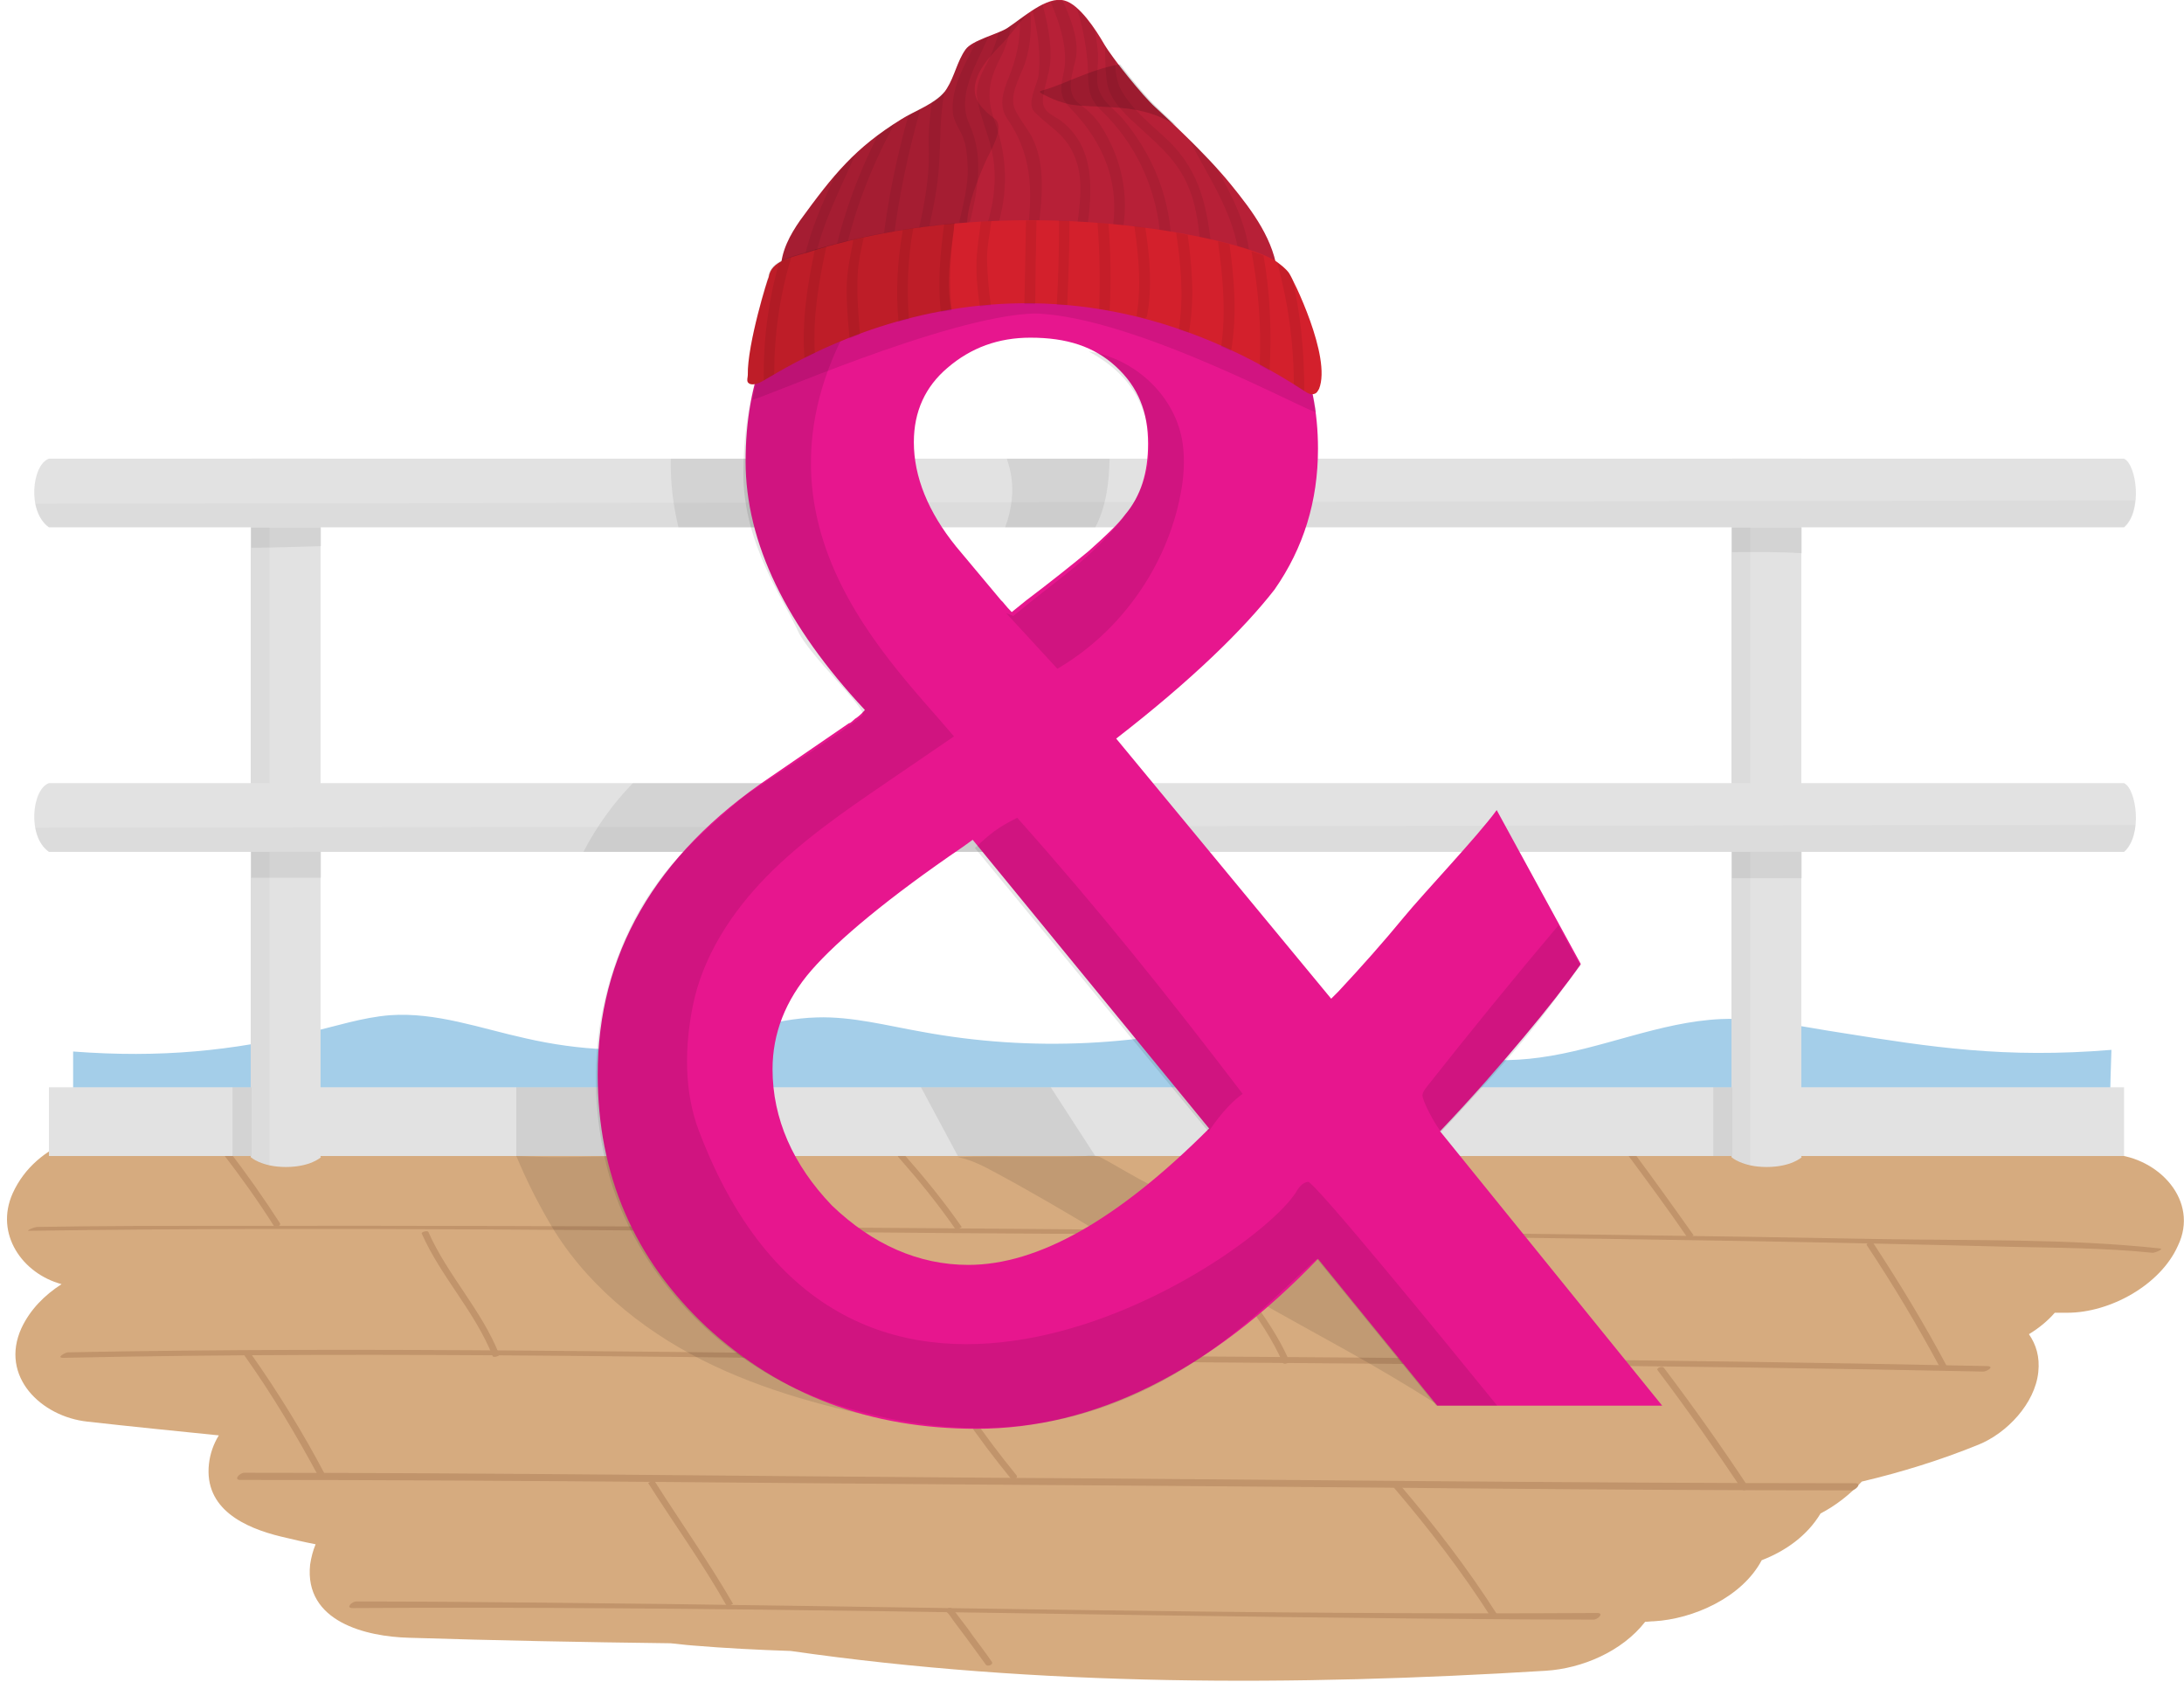 <?xml version="1.0" encoding="utf-8"?>
<!-- Generator: Adobe Illustrator 17.1.0, SVG Export Plug-In . SVG Version: 6.00 Build 0)  -->
<!DOCTYPE svg PUBLIC "-//W3C//DTD SVG 1.1//EN" "http://www.w3.org/Graphics/SVG/1.1/DTD/svg11.dtd">
<svg version="1.1" xmlns="http://www.w3.org/2000/svg" xmlns:xlink="http://www.w3.org/1999/xlink" x="0px" y="0px"
	 viewBox="0 0 397.2 305.9" enable-background="new 0 0 397.2 305.9" xml:space="preserve">
<g id="Layer_16">
</g>
<g id="Layer_17">
</g>
<g id="Layer_12">
</g>
<g id="Layer_18">
</g>
<g id="Layer_10">
</g>
<g id="Layer_11">
</g>
<g id="_x2D_----">
</g>
<g id="Layer_13">
</g>
<g id="Layer_23">
</g>
<g id="Layer_15">
</g>
<g id="Layer_14">
</g>
<g id="Layer_21">
</g>
<g id="Layer_19">
</g>
<g id="Layer_22">
</g>
<g id="Layer_25">
</g>
<g id="Layer_20">
</g>
<g id="Layer_24">
</g>
<g id="_x2D_----_1_">
</g>
<g id="Layer_26">
</g>
<g id="Layer_29">
</g>
<g id="Layer_30">
</g>
<g id="Layer_27">
</g>
<g id="Layer_31">
</g>
<g id="Layer_28">
</g>
<g id="_x2D_----_2_">
</g>
<g id="Layer_32">
</g>
<g id="Layer_40">
</g>
<g id="Layer_33">
</g>
<g id="Layer_39">
</g>
<g id="Layer_37">
</g>
<g id="Layer_38" display="none">
</g>
<g id="Layer_36">
</g>
<g id="Layer_35">
</g>
<g id="Layer_34">
</g>
<g id="_x2D_----_3_">
</g>
<g id="Layer_43">
	<path fill="#A4CEE9" d="M13.3,203.7c0-3.7,0-12.5,0-12.5c15.9,1.2,28.9-0.1,43-3.5c4.8-1.1,9.6-2.7,14.6-3.1
		c8.4-0.6,16.5,2.4,24.7,4.2c9.6,2.2,19.7,2.8,29.4,1c7.9-1.5,15.5-4.6,23.6-4.8c6.4-0.2,12.7,1.5,19,2.6c19.9,3.7,40.6,2.7,60-2.9
		c3.5-1,7.1-2.2,10.7-1.8c4.1,0.4,7.8,2.7,11.5,4.5c9.3,4.6,20,6.3,30.2,4.9c11.2-1.5,21.8-6.5,33-7c7.4-0.3,14.6,1.4,21.9,2.5
		c16.3,2.6,29.7,4.7,49.1,3.1c0,0-0.3,8.6-0.3,12.5"/>
</g>
<g id="Layer_44">
	<path fill="#D6AB7F" d="M384.2,209.9c-60.3-4.5-120.9-4.5-181.3-4c-29.8,0.3-59.5,0.7-89.3,0.7c-14.5,0-29.1-0.1-43.6-0.3
		c-7.3-0.1-14.5-0.3-21.8-0.5c0.1,0-3-0.1-3.8-0.1c-1.7-0.1-3.4-0.1-5.1-0.2c-4-0.1-7.9-0.3-11.9-0.5c-9.5-0.4-20.8,2.5-25.1,12
		c-3.3,7.4,1.8,14.6,8.9,16.5c-3.1,2-5.7,4.6-7.3,8c-4,8.8,3.6,16.1,12,17c8,0.9,16,1.7,23.9,2.5c-1,1.6-1.6,3.4-1.8,5.2
		c-0.9,8.2,6.5,11.6,13.1,13.2c2.1,0.5,4.2,1,6.3,1.4c-0.5,1.2-0.8,2.4-1,3.7c-1.1,10.4,10.2,13.1,18,13.3c15.8,0.5,31.7,0.8,47.5,1
		c1.3,0.1,2.6,0.3,4,0.4c6,0.5,11.9,0.8,17.9,1c45.2,6.5,91.9,6.4,137.3,3.6c6.6-0.4,13.9-3.5,18.1-8.9c0.5,0,1-0.1,1.6-0.1
		c7.1-0.4,16-4.3,19.6-11.1c4.4-1.7,8.3-4.5,10.7-8.5c2.7-1.4,5.3-3.4,7.5-5.8c7.2-1.7,14.3-3.9,21.2-6.7
		c5.2-2.1,10.3-7.5,10.9-13.2c0.3-2.8-0.4-5-1.7-6.9c1.8-1.1,3.4-2.4,4.7-3.9c0.8,0,1.5,0,2.3,0c7.7,0,16.9-5,20.1-12.2
		C400,218.4,392.7,210.5,384.2,209.9z"/>
</g>
<g id="Layer_45">
	<g>
		<path fill="#C1946B" d="M5.4,223.8c55.1-0.8,110.2,0,165.3,0.4c64.8,0.4,129.7,0.8,194.5,2.5c8.7,0.2,17.6,0.2,26.3,1.1
			c0.4,0,2.2-0.7,1.3-0.8c-16.9-1.8-34.1-1.4-51-1.7c-32.4-0.6-64.8-1-97.2-1.3c-67.7-0.7-135.5-1.2-203.2-1.1
			c-11.5,0-23.1,0-34.6,0.2C6.2,223.1,4.4,223.9,5.4,223.8L5.4,223.8z"/>
	</g>
	<g>
		<path fill="#C1946B" d="M11.5,246.9c60.2-1.3,120.4,0.1,180.6,0.6c56.2,0.5,112.4,0.7,168.6,1.9c0.6,0,2.1-0.9,0.8-1
			c-60.5-1.3-121-1.6-181.5-2c-55.9-0.4-111.8-1.6-167.7-0.5C11.7,246,10.2,246.9,11.5,246.9L11.5,246.9z"/>
	</g>
	<g>
		<path fill="#C1946B" d="M43.7,269.1c52.6,0,105.2,0.7,157.8,1c45.1,0.3,90.1,0.9,135.2,0.9c0.8,0,2-1.3,0.7-1.3
			c-52.6,0-105.2-0.7-157.8-1c-45.1-0.3-90.1-0.9-135.2-0.9C43.6,267.8,42.4,269.1,43.7,269.1L43.7,269.1z"/>
	</g>
	<g>
		<path fill="#C1946B" d="M64.1,292.4c64.4-0.4,128.8,1.3,193.1,1.9c10.9,0.1,21.7,0.2,32.6,0.2c0.8,0,2-1.2,0.7-1.2
			c-64.4,0.4-128.8-1.3-193.1-1.9c-10.9-0.1-21.7-0.2-32.6-0.2C64,291.2,62.8,292.4,64.1,292.4L64.1,292.4z"/>
	</g>
	<g>
		<path fill="#C1946B" d="M40.5,209.7c3.3,4.3,6.4,8.6,9.3,13.2c0.3,0.4,1.4,0,1.1-0.5c-2.9-4.5-6-8.9-9.3-13.2
			C41.3,208.8,40.2,209.2,40.5,209.7L40.5,209.7z"/>
	</g>
	<g>
		<path fill="#C1946B" d="M163.3,210.3c3.7,4.2,7.2,8.5,10.4,13.1c0.2,0.3,1.2-0.2,1.2-0.3c-3.2-4.6-6.7-8.9-10.4-13.1
			C164.2,209.7,163.2,210.2,163.3,210.3L163.3,210.3z"/>
	</g>
	<g>
		<path fill="#C1946B" d="M295.9,209.8c3.7,5,7.4,10,10.9,15.1c0.2,0.3,1.3-0.2,1.2-0.3c-3.6-5.1-7.2-10.1-10.9-15.1
			C296.8,209.2,295.8,209.7,295.9,209.8L295.9,209.8z"/>
	</g>
	<g>
		<path fill="#C1946B" d="M76.7,224.3c3.5,7.9,9.7,14.2,12.9,22.3c0.1,0.3,1.3,0,1.2-0.3c-3.2-8.1-9.4-14.4-12.9-22.3
			C77.7,223.7,76.6,224,76.7,224.3L76.7,224.3z"/>
	</g>
	<g>
		<path fill="#C1946B" d="M339.5,226.4c4.8,7.2,9.2,14.6,13.3,22.2c0.2,0.3,1.3-0.1,1.2-0.3c-4.1-7.7-8.6-15.1-13.4-22.4
			C340.4,225.7,339.3,226.1,339.5,226.4L339.5,226.4z"/>
	</g>
	<g>
		<path fill="#C1946B" d="M218.3,224.5c4.5,8.1,11.3,14.8,15,23.3c0.2,0.4,1.3,0,1.2-0.3c-3.7-8.5-10.5-15.2-15-23.3
			C219.2,223.8,218.1,224.2,218.3,224.5L218.3,224.5z"/>
	</g>
	<g>
		<path fill="#C1946B" d="M44.4,246.4c5,7,9.4,14.4,13.5,22c0.2,0.3,1.3-0.1,1.2-0.3c-4-7.6-8.5-14.9-13.5-22
			C45.3,245.8,44.3,246.2,44.4,246.4L44.4,246.4z"/>
	</g>
	<g>
		<path fill="#C1946B" d="M168.3,247.5c3,1.8,4.9,6.9,6.9,9.8c2.7,4,5.6,7.8,8.6,11.5c0.4,0.4,1.4,0,1.1-0.5
			c-3-3.7-5.9-7.5-8.6-11.5c-2.1-3-3.9-8-7-10C168.8,246.5,167.8,247.1,168.3,247.5L168.3,247.5z"/>
	</g>
	<g>
		<path fill="#C1946B" d="M301.5,249.2c5.3,7,10.4,14.3,15.3,21.6c0.3,0.4,1.4,0,1.1-0.5c-4.9-7.4-10-14.6-15.3-21.6
			C302.2,248.3,301.1,248.8,301.5,249.2L301.5,249.2z"/>
	</g>
	<g>
		<path fill="#C1946B" d="M117.9,269.7c4.7,7.4,9.9,14.6,14.2,22.2c0.2,0.3,1.2-0.2,1.2-0.3c-4.4-7.6-9.5-14.8-14.2-22.2
			C118.9,269.1,117.8,269.6,117.9,269.7L117.9,269.7z"/>
	</g>
	<g>
		<path fill="#C1946B" d="M253.5,270.5c6.4,7.5,12.4,15.3,17.7,23.6c0.3,0.5,1.4,0,1.1-0.5c-5.3-8.3-11.3-16.1-17.7-23.6
			C254.2,269.6,253.1,270.1,253.5,270.5L253.5,270.5z"/>
	</g>
	<g>
		<path fill="#C1946B" d="M172.1,293.1c0.5,0.3,1,1.2,1.3,1.6c0.8,1.1,1.6,2.1,2.4,3.2c1.2,1.6,2.3,3.2,3.5,4.8
			c0.3,0.4,1.4,0,1.1-0.5c-1.1-1.6-2.3-3.2-3.5-4.8c-0.8-1.2-1.7-2.3-2.6-3.5c-0.4-0.5-0.8-1.2-1.3-1.5
			C172.6,292.2,171.6,292.8,172.1,293.1L172.1,293.1z"/>
	</g>
	<rect x="8.9" y="197.7" fill="#E2E2E2" width="377.4" height="12.5"/>
	<g opacity="0.1">
		<path d="M163.9,258.6c-12.5-2.4-24.9-5.6-36.2-11.3c-11.3-5.7-21.6-14.2-27.9-25.2c-2.3-4-4.1-7.6-5.9-11.9c2.5,0.1,5,0.2,7.5,0.2
			c9.4,0,18.9-0.7,28.3-0.2"/>
	</g>
	<g opacity="0.1">
		<path d="M228.1,236.2c11.9,6.8,21.1,11.4,33.3,19.2c-7.6-11.1-13.6-23.8-19.1-36.1c-0.5-1.1-1.2-2.5-2.5-2.6
			c-5.7,5.4-10.1,12.1-12.7,19.5"/>
	</g>
	<path fill="#E2E2E2" d="M58.4,210.4c0,0-1.9,1.8-6.4,1.8s-6.4-1.8-6.4-1.8v-127h12.7V210.4z"/>
	<path opacity="3.000000e-02" d="M49,211.9c-1.2,0.1-3.4-1.5-3.4-1.5v-127H49V211.9z"/>
	<rect x="42.3" y="197.7" opacity="7.000000e-02" width="3.4" height="12.5"/>
	<path fill="#E2E2E2" d="M327.7,210.4c0,0-1.9,1.8-6.4,1.8c-4.5,0-6.4-1.8-6.4-1.8v-127h12.7V210.4z"/>
	<path opacity="3.000000e-02" d="M318.3,211.9c-1.2,0.1-3.4-1.5-3.4-1.5v-127h3.4V211.9z"/>
	<rect x="311.6" y="197.7" opacity="7.000000e-02" width="3.4" height="12.5"/>
	<path opacity="7.000000e-02" d="M58.4,99.3V83.4H45.7v16.2C49.9,99.6,54.2,99.4,58.4,99.3z"/>
	<path opacity="7.000000e-02" d="M45.7,145.8v13.8h12.7V148C54.1,147.7,49.8,147,45.7,145.8z"/>
	<path opacity="7.000000e-02" d="M327.7,100.6V83.4H315v17C319.2,100.4,323.5,100.3,327.7,100.6z"/>
	<path opacity="7.000000e-02" d="M315,146.3v13.4h12.7V146C323.5,146.1,319.2,146.3,315,146.3z"/>
	<path fill="#E2E2E2" d="M386.3,95.9H8.9c-4-2.8-3.1-11.4,0-12.5h377.4C388.6,84.5,389.7,93,386.3,95.9z"/>
	<path fill="#E2E2E2" d="M386.3,154.9H8.9c-4-2.8-3.1-11.4,0-12.5h377.4C388.6,143.5,389.7,152,386.3,154.9z"/>
	<path opacity="7.000000e-02" d="M163.1,84.2c0-0.3,0-0.5,0.1-0.8h-41.2c-0.1,4.2,0.4,8.4,1.4,12.5H163
		C162.6,92.1,163,88.2,163.1,84.2z"/>
	<path opacity="7.000000e-02" d="M182.8,95.9h16.4c2-3.9,2.5-8.1,2.6-12.5h-18.7c0.8,2.3,1.2,4.6,0.9,7.5
		C183.8,92.7,183.4,94.3,182.8,95.9z"/>
	<path opacity="3.000000e-02" d="M386.3,154.9H8.9c-1.4-1-2.2-2.6-2.5-4.4l382-0.5C388.1,152,387.6,153.7,386.3,154.9z"/>
	<path opacity="7.000000e-02" d="M200.7,144.9c-1.1-0.7-1.7-1.5-2.1-2.5h-83.5c-3.6,3.7-6.6,7.9-9,12.5h105
		C208,151.2,204.9,147.5,200.7,144.9z"/>
	<path opacity="3.000000e-02" d="M386.3,95.8H8.9c-1.3-0.9-2.1-2.5-2.5-4.2l381.9-0.6C388.1,92.9,387.6,94.6,386.3,95.8z"/>
	<rect x="93.9" y="197.7" opacity="8.000000e-02" width="16.4" height="12.5"/>
	<polygon opacity="8.000000e-02" points="199.2,210.2 174.2,210.2 167.5,197.7 191.1,197.7 	"/>
	<g opacity="0.1">
		<path d="M174.2,210.4c2.5,0.5,4.8,1.7,7,2.9c6.5,3.5,12.8,7.2,19.1,11c0.5,0.3,1,0.6,1.6,0.6c0.7,0,1.4-0.5,2-1
			c2.9-2.3,5.7-4.7,8.6-7c-3.5-1.1-11.6-6.3-12.7-6.6c-0.8-0.2-1.6-0.2-2.4-0.1C190.5,210.5,181.1,210.1,174.2,210.4"/>
	</g>
</g>
<g id="Layer_41">
	<g>
		<g>
			<path fill="#E7168E" d="M203,134.3l39.1,47.3l1.3-1.3c4.2-4.5,8.2-9,11.9-13.5c3.7-4.5,13.5-14.8,16.9-19.5l15.3,28
				c-2.6,3.7-6.1,8.2-10.3,13.2s-9.2,10.8-15.3,17.2l40.4,49.9h-40.9l-21.7-26.7c-19.8,20.6-40.7,30.9-62.1,30.9
				c-19.3,0-35.6-6.1-49.1-18.5c-13.2-12.4-19.8-27.7-19.8-45.9c0-21.7,10.3-39.9,31.4-54.1l14.3-9.8c0.3,0,0.5-0.3,1.1-0.8
				c0.5-0.3,1.1-0.8,1.8-1.6c-14.3-15.3-21.7-30.4-21.7-45.2s4.8-26.7,14.3-35.9c9.8-9.2,22.4-13.7,38-13.7c15.1,0,27.2,4.5,37,13.5
				c9.8,9,14.8,20.3,14.8,33.8c0,9.5-2.6,18-7.9,25.6C226.2,114.4,216.7,123.7,203,134.3z M176.9,152.7l-1.8,1.3
				c-13.5,9.2-22.7,16.9-27.5,22.4s-7.1,11.6-7.1,18c0,9,3.7,17.4,10.8,24.8c7.4,7.1,15.8,10.8,24.8,10.8c12.7,0,27.2-8.2,43.8-24.8
				L176.9,152.7z M184,111.3l2.6-2.1c4.5-3.4,8.5-6.6,11.4-9c2.9-2.6,5.3-4.8,6.6-6.6c2.9-3.4,4.2-7.7,4.2-12.9
				c0-5.8-1.8-10.3-5.8-14c-4-3.7-9-5.3-15.6-5.3c-5.8,0-10.8,1.8-15.1,5.5c-4,3.4-6.1,7.9-6.1,13.5c0,6.3,2.6,12.7,7.7,19l8.2,9.8
				C182.4,109.4,182.9,110.2,184,111.3z"/>
		</g>
	</g>
	<g opacity="0.1">
		<g>
			<path fill="#060506" d="M188.2,57c18.5,0.5,51.4,18.9,51.2,17.9c-0.9-4.9-4.5-23-14.1-31.5c-9.9-8.8-21.9-13.5-37-13.5
				c-15.6,0-28.3,4.5-38,13.7c-8,7.8-11.2,17.3-13.4,29C136.6,73.4,172.1,57.4,188.2,57z"/>
		</g>
	</g>
	<g opacity="0.1">
		<path d="M177.3,154.2c2.9-2.7,4.1-3.7,7.7-5.5c14.7,16.5,27.2,32.1,41,50.2c-3.4,2.4-6.2,6.9-6.2,6.9"/>
	</g>
	<g opacity="0.1">
		<path d="M237.9,214.9c-1,0.1-1.7,1-2.2,1.9c-8.3,12.9-81.3,60.9-108.6-11.2c-2.7-7.1-2.6-15.2-1.1-22.7c1.8-9,7.1-17.1,13.5-23.6
			c6.5-6.6,14.1-11.8,21.7-17c4.1-2.8,8.2-5.6,12.3-8.4c-12.9-15.3-43.9-43.8-12.2-85.5c5.9-7.8,4.9-7.4,13.6-12l-0.6-0.5
			c-31.8,7.3-39,31.1-39.1,50c-0.1,12.9,7.4,23.2,9.9,28.8c1.9,4.3,12.3,13.9,11.8,15.3c-0.4,1-20.5,14-21.3,14.6
			c-13,10.7-16.3,16.3-16.3,16.3s-16.6,20.6-8.9,51.4c4.8,19,20.9,36.4,41.7,43.1c49.8,15.8,76-16.7,87.4-26.5l21.7,26.7h11.1
			C262.4,243.4,239,214.8,237.9,214.9z"/>
	</g>
	<g opacity="0.1">
		<path d="M283.4,168.3c-8.2,9.7-16,19.3-23.9,29.3c-0.3,0.4-0.7,0.9-0.8,1.5c-0.1,0.9,2.2,5.3,3.4,6.7c6.2-6.7,12.7-13.6,17.8-20.2
			c2.4-3,7.1-9.7,7.6-10C287.2,175.4,283.6,168.5,283.4,168.3z"/>
	</g>
	<g opacity="0.1">
		<path d="M183,111.5c3.1,3.4,6.2,6.7,9.3,10.1c11.5-6.7,19.9-18.6,22.4-31.7c0.6-3,0.8-6.2,0.4-9.2c-1.2-8.6-8.6-15.5-17.1-16.8
			c5.1,2.8,8.3,6.2,10,11c1.8,4.8,1.2,10.6-1.1,15.2c-1.3,2.7-3.3,4.9-5.3,7.2c-5.1,5.6-10.5,9-17.3,14.7"/>
	</g>
</g>
<g id="Layer_46" display="none">
	<g display="inline" opacity="0.7">
		<path fill="#8E5E25" d="M161.9,73.1c-1.9,0.4-3.9,0.8-5.5,2.1c-1.1,0.9-1.8,2.2-2.4,3.5c-1.4,3.4-1.6,7.2-0.6,10.7
			c0.7,2.4,1.9,4.7,3.5,6.7c1.4,1.8,3,3.4,5,4.3c3.8,1.8,8.5,0.8,12-1.5s6-5.9,8.1-9.5c1-1.7,5.7-7.7,3-11.6
			C182.4,74.1,167.7,72,161.9,73.1z"/>
	</g>
	<g display="inline" opacity="0.5">
		<path fill="#5B3C1D" d="M161.9,73.1c-1.9,0.4-3.9,0.8-5.5,2.1c-1.1,0.9-1.8,2.2-2.4,3.5c-1.4,3.4,5.8,10.9,11.8,12.2
			c6,1.3,14,2.1,16.1-1.6c1-1.7,5.7-7.7,3-11.6C182.4,74.1,167.7,72,161.9,73.1z"/>
	</g>
	<g display="inline" opacity="0.7">
		<path fill="#8E5E25" d="M216.1,73.1c1.9,0.4,3.9,0.8,5.5,2.1c1.1,0.9,1.8,2.2,2.4,3.5c1.4,3.4,1.6,7.2,0.6,10.7
			c-0.7,2.4-1.9,4.7-3.5,6.7c-1.4,1.8-3,3.4-5,4.3c-3.8,1.8-8.5,0.8-12-1.5s-6-5.9-8.1-9.5c-1-1.7-5.7-7.7-3-11.6
			C195.6,74.1,210.3,72,216.1,73.1z"/>
	</g>
	<g display="inline" opacity="0.5">
		<path fill="#5B3C1D" d="M215.7,73.1c1.9,0.4,3.9,0.8,5.5,2.1c1.1,0.9,1.8,2.2,2.4,3.5c1.4,3.4-5.8,10.9-11.8,12.2
			c-6,1.3-14,2.1-16.1-1.6c-1-1.7-5.7-7.7-3-11.6C195.2,74.1,209.8,72,215.7,73.1z"/>
	</g>
	<g display="inline">
		<path fill="#D8B237" d="M167.3,73.1c7,0.9,13.6,3.7,20.6,4.5c6.7,0.7,12.8-4.3,19.5-4.3c0.6,0,2.1-0.9,0.8-0.9
			c-5.9,0.1-10.8,2.9-16.5,4.1c-4.3,0.9-9.5-1.5-13.7-2.6c-3.1-0.8-6.2-1.3-9.4-1.7C168.1,72.2,166.3,73,167.3,73.1L167.3,73.1z"/>
	</g>
	<g display="inline">
		<path fill="#D8B237" d="M182.1,76.6c8.2,4.7-2.6,15.7-6.6,20c-7.4,8-19.8,3.6-21.4-6.9c-0.4-2.7-0.4-5.6-0.4-8.3
			c0-5.8,6.6-8.1,11.4-8.2c8.6-0.1,17.1,0.1,25.7,0.2c8.1,0,16.2,0,24.3,0.8c4.3,0.4,6.1,1.5,7.9,5.9c1.6,3.7,1.4,7.5,0.1,11.2
			c-2.1,6.4-8.6,10.9-15.3,8.2c-3.3-1.3-5.5-2.7-7.8-5.3c-3.7-4.1-10-12.3-5.1-17.6c0.5-0.5-1.4-0.3-1.8,0.1
			c-5.5,6,1.8,14.5,5.8,19.1c4.8,5.4,12.6,7.1,19,4c8.3-4.1,9.8-15.5,5.8-22.8c-1.5-2.7-3.7-3.1-6.4-3.5c-4.9-0.7-9.9-0.7-14.9-0.8
			c-11.8-0.2-23.6-0.3-35.4-0.2c-5.7,0-15.2,1.8-15.2,9.4c-0.1,7.3,0.8,18.5,10.2,19.9c7.4,1.1,12.8-2.2,17.4-7.5
			c3.8-4.3,12.2-13.8,4.5-18.2C183.4,75.6,181.8,76.4,182.1,76.6L182.1,76.6z"/>
	</g>
	<g display="inline">
		<path fill="#D8B237" d="M186.5,84.3c0.6-0.7,1.5-1.4,2.4-1.3c0.8,0.1,1.9,0.8,2.4,1.4c0.6,0.7,2.4-0.1,1.8-0.9
			c-2.3-2.7-5.9-2.5-8.2,0.1C184.1,84.6,185.9,85,186.5,84.3L186.5,84.3z"/>
	</g>
</g>
<g id="Layer_49">
	<path fill="#B72037" d="M142,48.9c0.1-3.3,1.7-6.2,3.5-8.8c6.1-8.4,10-13.2,18.4-18.4c2.3-1.5,6.8-3,8.3-5.6c1.4-2.2,1.9-5,3.4-7.1
		c1.2-1.7,5.9-2.8,7.6-3.9c2.9-1.9,7.2-5.9,10.4-5c2.7,0.7,5.7,5.3,7.2,7.9s7.1,9.5,9.2,11.4c1.4,1.3,9.3,8.5,13.9,14.2
		c3.9,4.8,7.9,10.1,8.5,16.5"/>
	<path opacity="0.15" d="M191.3,15.9c-2.1,0.8-3.2,0.5-0.9,1.6c1.4,0.7,2.8,1.2,4.3,1.5c2.5,0.4,5,0.3,7.5,0.5
		c4,0.2,7.8,0.9,11.3,3.1c0.2,0.1,0.4,0.3,0.6,0.4c-1.9-1.8-3.4-3.2-3.9-3.7c-1.4-1.3-4.3-4.7-6.5-7.6
		C199.3,12.4,195.4,14.4,191.3,15.9z"/>
	<path opacity="0.1" d="M176.5,47.7c-0.3-0.7-0.3-1.5,0.1-2.2c-2-5.1,0.4-10.8,2.4-15.6c0.7-1.8,4-6.8,1.9-8.3
		c-1.1-0.8-2-1.6-2.8-2.7c-2.5-3.7,1.2-7.9,3.6-10.4c2-2,3.5-4.2,5.3-6.1c-1.4,0.9-2.7,2-3.8,2.7c-1.6,1.1-6.4,2.2-7.6,3.9
		c-1.5,2.1-2,4.9-3.4,7.1c-1.5,2.5-6,4.1-8.3,5.6c-8.4,5.2-12.2,10-18.4,18.4c-1.8,2.5-3.4,5.5-3.5,8.8l35.1,0.5
		C176.9,48.8,176.7,48.2,176.5,47.7z"/>
</g>
<g id="Layer_48">
	<g opacity="7.000000e-02">
		<path fill="none" d="M223.9,33.6c-0.8-1-1.7-2.1-2.7-3.2c2.8,5.1,5.5,10.2,6.1,16.2c0.1,0.9-1.8,1.4-1.9,0.5
			c-0.8-8.2-5.6-14.8-9.2-21.9c-2.9-2.9-5.4-5.2-6.2-5.8c-1.6-1.4-4.9-5.5-7.2-8.6c0.1,2.1,0.3,4,1,5.3c2.2,4,5.7,6.5,8.9,9.6
			c5.7,5.6,6.9,12.5,7.7,20.2c0.1,0.8-1.9,1.2-1.9,0.5c-0.4-4.2-0.7-8.7-2.4-12.6c-1.9-4.5-5-7.2-8.5-10.4c-2.3-2.1-5.5-4.9-6.2-8.2
			C201,13,201,10.6,201,8.2c-0.1-0.1-0.1-0.2-0.2-0.3c-0.4-0.7-1-1.6-1.6-2.5c0.3,1.5,0.5,3,0.6,4.5c0.1,1.8-0.5,4.5,0.1,6.2
			c0.8,2.4,2.7,3.5,4.3,5.3c5.3,6.2,8.4,13.6,8.9,21.8c0,0.6-1.9,0.9-1.9,0.5c-0.6-9.2-4.3-17.5-11-23.9c-2.9-2.8-1.9-5.7-2.2-9.4
			c-0.3-3.1-0.8-6-1.8-8.8c-0.8-0.8-1.7-1.3-2.5-1.6c-0.1,0-0.2,0-0.3,0c1.5,3.3,2.9,7.1,2.4,10.2c-0.4,2.7-2.1,6.4,0.6,8.5
			c1.4,1.1,2.8,2.3,3.8,3.8c4.3,6.6,5.5,14.2,3.5,21.8c-0.2,0.7-2.1,1-1.9,0.2c2.6-9.8-0.3-18-7.1-25.1c-2.9-3-0.7-5.4-0.8-9.1
			c-0.1-3.5-1.3-7-2.6-10.3c-0.5,0.1-1,0.3-1.5,0.6c0.9,3.5,1.7,7.1,1.4,10.6c-0.2,2.2-1,4.1-1.3,6.2c-0.4,2.8,1.8,3.2,3.3,4.4
			c6.2,4.8,5.6,12.5,4.7,19.6c-0.1,0.5-2,0.9-1.9,0.3c0.6-4.3,1.4-9.2-0.3-13.3c-1.7-4.3-4.6-5.2-7.4-8.3c-1.5-1.6,0.7-5.2,0.8-6.8
			c0.3-4-0.3-7.8-1.1-11.6c-0.1,0.1-0.3,0.2-0.4,0.3c0.2,3.4,0,6.8-1.3,10c-0.8,2.1-2.7,5.4-1.5,7.6c0.7,1.5,1.8,2.8,2.6,4.2
			c3.2,5.1,2.3,12.2,1.6,17.9c-0.1,0.7-2,1-1.9,0.2c1-7.7,0.9-14-3.7-20.6c-1.6-2.4-0.6-5.2,0.3-7.6c1.4-3.5,2.1-6.8,2-10.5
			c-0.6,0.4-1.1,0.8-1.6,1.2c-0.4,2.1-1,4-2,5.9c-2.1,4.1-2.6,7-1,11.4c2.3,6.5,2.5,12.7,0.5,19.3c-0.3,0.9-2.2,0.8-1.9-0.3
			c1.3-4.3,1.9-9,0.9-13.5c-0.8-3.3-2.2-6.4-2.7-9.8c-0.3-2.1,0.7-4.2,1.7-6.1c1-1.9,1.7-3.7,2.2-5.7c-0.6,0.3-1.3,0.5-2,0.8
			c-2.2,5.2-5.7,10.6-3.4,15.8c2.6,5.7,1.6,11.5,0.2,17.4c-0.2,0.8-2.2,1.1-2,0.2c0.7-3.1,1.6-6.4,1.5-9.7c-0.1-2-0.2-4.2-1.1-6.1
			c-0.5-1.2-1.5-2.6-1.6-3.9c-0.4-4.5,2.1-8.6,4-12.7c-0.7,0.4-1.3,0.8-1.7,1.3c-1.5,2.1-2,4.9-3.4,7.1c-0.1,0.2-0.2,0.3-0.3,0.5
			c-0.8,4.5-0.7,8.5-1,13.1c-0.3,4.2-1.1,8.3-2,12.4c-0.1,0.5-2,0.7-1.9,0.4c1.2-5.2,2.2-10.3,2-15.6c-0.1-2.9,0.1-5.6,0.7-8.3
			c-0.7,0.4-1.4,0.8-2.1,1.2c-2.3,7.8-3.9,15.7-4.9,23.8c-0.1,0.8-2.1,1.1-1.9,0.2c1-7.7,2.5-15.3,4.6-22.8c-0.5,0.3-1,0.5-1.4,0.8
			c-0.4,0.3-0.8,0.5-1.2,0.8c-4,7.3-6.9,14.9-8.9,23c-0.2,0.9-2.2,1.1-2,0.1c1.8-7.3,4.3-14.3,7.7-21c-1.5,1.1-2.8,2.2-4.1,3.4
			c-2.6,6-5.8,12.2-7.2,18.5c-0.2,0.9-2.2,1.1-2,0.1c1.1-5.1,3.3-10,5.5-14.8c-2,2.3-4,5-6.3,8.1c-1.8,2.5-3.4,5.5-3.5,8.8l90.5,1.3
			C231.8,43.6,227.8,38.4,223.9,33.6z"/>
		<path d="M194.6,19.6c6.8,7,9.7,15.2,7.1,25.1c-0.2,0.8,1.7,0.5,1.9-0.2c2.1-7.6,0.8-15.2-3.5-21.8c-1-1.5-2.3-2.7-3.8-3.8
			c-2.8-2.1-1.1-5.8-0.6-8.5c0.5-3.2-0.9-6.9-2.4-10.2c-0.7-0.1-1.4-0.1-2.2,0.2c1.4,3.3,2.6,6.8,2.6,10.3
			C193.8,14.2,191.6,16.6,194.6,19.6z"/>
		<path d="M200.1,19.9c6.7,6.4,10.4,14.7,11,23.9c0,0.4,2,0,1.9-0.5c-0.5-8.2-3.6-15.5-8.9-21.8c-1.6-1.8-3.5-2.9-4.3-5.3
			c-0.6-1.7,0-4.4-0.1-6.2c-0.1-1.5-0.3-3-0.6-4.5c-0.9-1.4-2-2.8-3.2-3.8c0.9,2.8,1.5,5.8,1.8,8.8
			C198.2,14.3,197.2,17.1,200.1,19.9z"/>
		<path d="M207.6,23.5c3.5,3.2,6.6,5.9,8.5,10.4c1.7,3.9,2,8.4,2.4,12.6c0.1,0.7,2,0.3,1.9-0.5c-0.7-7.7-2-14.6-7.7-20.2
			c-3.2-3.1-6.7-5.6-8.9-9.6c-0.7-1.4-1-3.3-1-5.3c-0.8-1-1.4-1.9-1.8-2.6c0,2.4,0,4.8,0.4,7.1C202.1,18.7,205.3,21.4,207.6,23.5z"
			/>
		<path d="M227.3,46.6c-0.6-6-3.3-11.1-6.1-16.2c-1.6-1.8-3.4-3.6-5-5.2c3.6,7.1,8.4,13.8,9.2,21.9C225.5,48,227.4,47.6,227.3,46.6z
			"/>
		<path d="M188.9,13.5c-0.1,1.7-2.3,5.2-0.8,6.8c2.9,3,5.7,4,7.4,8.3c1.7,4.1,0.8,9.1,0.3,13.3c-0.1,0.6,1.8,0.2,1.9-0.3
			c1-7,1.5-14.8-4.7-19.6c-1.6-1.2-3.7-1.6-3.3-4.4c0.3-2.1,1.1-4.1,1.3-6.2c0.3-3.5-0.5-7.2-1.4-10.6c-0.6,0.3-1.2,0.7-1.8,1.1
			C188.7,5.7,189.3,9.5,188.9,13.5z"/>
		<path d="M183.5,14c-1,2.4-2,5.2-0.3,7.6c4.5,6.6,4.6,12.8,3.7,20.6c-0.1,0.8,1.9,0.4,1.9-0.2c0.7-5.7,1.6-12.7-1.6-17.9
			c-0.9-1.4-1.9-2.7-2.6-4.2c-1.1-2.3,0.7-5.6,1.5-7.6c1.3-3.2,1.5-6.6,1.3-10c-0.6,0.4-1.3,0.9-1.9,1.3
			C185.6,7.2,184.9,10.5,183.5,14z"/>
		<path d="M177.7,17.7c0.5,3.4,2,6.5,2.7,9.8c1,4.5,0.4,9.2-0.9,13.5c-0.3,1.1,1.6,1.1,1.9,0.3c2-6.6,1.8-12.8-0.5-19.3
			c-1.6-4.4-1.1-7.3,1-11.4c1-1.9,1.6-3.9,2-5.9c-0.2,0.2-0.5,0.3-0.7,0.5c-0.4,0.3-1,0.5-1.6,0.8c-0.5,1.9-1.2,3.8-2.2,5.7
			C178.4,13.5,177.4,15.6,177.7,17.7z"/>
		<path d="M173.3,20.5c0.1,1.3,1,2.7,1.6,3.9c0.9,1.9,1,4,1.1,6.1c0.1,3.2-0.8,6.6-1.5,9.7c-0.2,0.9,1.8,0.7,2-0.2
			c1.4-5.9,2.4-11.7-0.2-17.4c-2.4-5.2,1.2-10.7,3.4-15.8c-0.8,0.3-1.6,0.7-2.3,1.1C175.4,11.9,172.9,16,173.3,20.5z"/>
		<path d="M168.9,26.9c0.2,5.3-0.8,10.5-2,15.6c-0.1,0.4,1.8,0.1,1.9-0.4c0.9-4.1,1.8-8.2,2-12.4c0.3-4.6,0.1-8.7,1-13.1
			c-0.6,0.7-1.4,1.4-2.3,1.9C169.1,21.3,168.8,24,168.9,26.9z"/>
		<path d="M162.5,43.6c1-8.1,2.7-16,4.9-23.8c-0.8,0.4-1.5,0.8-2.2,1.2c-2.1,7.5-3.7,15.1-4.6,22.8
			C160.5,44.7,162.4,44.4,162.5,43.6z"/>
		<path d="M153.8,45.5c1.9-8.1,4.9-15.7,8.9-23c-1.1,0.7-2.1,1.4-3.1,2.2c-3.4,6.7-6,13.7-7.7,21C151.6,46.6,153.6,46.4,153.8,45.5z
			"/>
		<path d="M148.3,46.7c1.4-6.4,4.6-12.5,7.2-18.5c-1.3,1.2-2.5,2.5-3.7,3.9c-2.2,4.8-4.4,9.7-5.5,14.8
			C146.1,47.8,148.1,47.6,148.3,46.7z"/>
	</g>
</g>
<g id="Layer_42">
	<path fill="#D3202C" d="M136,68.2c0,0.4-0.2,0.9,0,1.3c0.4,0.6,1.4,0.4,2.1,0.1c3.5-1.5,46.8-32.9,99.6,1.8
		c0.5,0.3,1.1,0.4,1.6,0.1c0.3-0.2,0.4-0.5,0.6-0.8c2.3-5.8-4.8-20.1-5.5-21.1c-0.6-0.8-1.4-1.4-2.2-2C226,43.2,184,34,146.9,45.9
		c-2.9,0.9-6.7,1.5-7.1,4.5C139.7,50.4,135.9,62.5,136,68.2z"/>
	<path opacity="0.1" d="M173.5,41.7c0-0.2,0-0.4,0-0.6c0-0.2,0.1-0.3,0.1-0.5c-8.8,0.8-17.9,2.4-26.8,5.2c-2.9,0.9-6.7,1.5-7.1,4.5
		c0,0-3.8,12.2-3.7,17.9c0,0.4-0.2,0.9,0,1.3c0.4,0.6,1.4,0.4,2.1,0.1c1.9-0.8,15-10.1,34.9-13.3C172.1,51.5,172.8,46.6,173.5,41.7z
		"/>
</g>
<g id="Layer_47">
	<g opacity="7.000000e-02">
		<path fill="none" d="M148.2,45.5c-0.5,0.1-0.9,0.3-1.4,0.4c-0.9,0.3-2,0.6-3,0.9c-2.1,7-3.1,14.1-3.1,21.4c1.4-0.8,3.2-1.8,5.4-3
			C145.9,58.5,146.8,52,148.2,45.5z"/>
		<path fill="none" d="M177.6,47.3c0.1-2.3,0.5-4.7,0.8-7.1c-1.6,0.1-3.1,0.2-4.7,0.4c-0.7,5.2-1.1,10.4-0.6,15.7
			c1.7-0.3,3.4-0.5,5.2-0.7C177.8,52.9,177.5,50.1,177.6,47.3z"/>
		<path fill="none" d="M180.3,40.2c-0.3,2.3-0.7,4.7-0.7,7c0,2.8,0.2,5.5,0.7,8.3c1.9-0.2,4-0.2,6-0.2c0.1-5.1,0.2-10.1,0.3-15.2
			C184.5,40.1,182.4,40.1,180.3,40.2z"/>
		<path fill="none" d="M192.6,40.2c-1.3,0-2.7-0.1-4.1-0.1c-0.1,5-0.2,10-0.3,15c0,0.1,0,0.1-0.1,0.2c1.3,0,2.6,0.1,4,0.2
			C192.4,50.3,192.6,45.2,192.6,40.2z"/>
		<path fill="none" d="M206.3,41.2c-1.5-0.2-3.1-0.3-4.6-0.5c0.4,5.3,0.5,10.6,0.2,15.9c1.6,0.3,3.2,0.6,4.8,1
			C207.6,52.1,207.1,46.7,206.3,41.2z"/>
		<path fill="none" d="M199.6,40.5c-1.7-0.1-3.4-0.2-5.1-0.3c0,5.1-0.2,10.2-0.5,15.3c1.9,0.2,3.9,0.4,5.9,0.7
			C200.1,51,200,45.8,199.6,40.5z"/>
		<path fill="none" d="M164.2,41.8c-2.4,0.4-4.7,0.8-7.1,1.3c-0.5,2.2-1,4.4-1.1,6.6c-0.2,3.7,0.1,7.3,0.4,11c2.2-0.8,4.5-1.6,7-2.3
			C162.9,52.9,163.2,47.3,164.2,41.8z"/>
		<path fill="none" d="M141.7,47.7c-1,0.6-1.8,1.4-2,2.7c0,0-3.8,12.2-3.7,17.9c0,0.4-0.2,0.9,0,1.3c0.4,0.6,1.4,0.4,2.1,0.1
			c0.2-0.1,0.4-0.2,0.8-0.4C138.8,61.9,139.7,54.8,141.7,47.7z"/>
		<path fill="none" d="M171.7,40.8c-1.9,0.2-3.7,0.4-5.6,0.7c-1,5.4-1.3,10.9-0.8,16.4c1.8-0.5,3.7-0.9,5.7-1.3
			C170.5,51.4,171,46.1,171.7,40.8z"/>
		<path fill="none" d="M221.5,43.9c-1.7-0.4-3.6-0.8-5.6-1.2c0.9,5.9,1.3,11.9,0.2,17.8c2,0.7,4,1.5,6,2.4
			C223,56.6,222.5,50.2,221.5,43.9z"/>
		<path fill="none" d="M235.1,50.9c1.5,6.6,2.2,13.3,2,20.2c0.2,0.1,0.4,0.3,0.7,0.4c0.5,0.3,1.1,0.4,1.6,0.1
			c0.3-0.2,0.4-0.5,0.6-0.8C241.9,65.8,236.9,54.6,235.1,50.9z"/>
		<path fill="none" d="M232.2,47.7C232.2,47.7,232.2,47.7,232.2,47.7c-0.5-0.4-1.4-0.8-2.4-1.3c1.2,6.9,1.6,13.9,1.1,20.9
			c1.4,0.8,2.8,1.6,4.2,2.5C235.2,62.3,234.2,55,232.2,47.7z"/>
		<path fill="none" d="M227.6,45.6c-1.2-0.4-2.5-0.8-4-1.2c0.9,6.4,1.4,12.9,0.4,19.4c1.7,0.8,3.4,1.6,5.1,2.6
			C229.4,59.4,228.9,52.5,227.6,45.6z"/>
		<path fill="none" d="M213.9,42.3c-1.8-0.3-3.7-0.6-5.6-0.9c0.8,5.3,1.2,10.7,0.3,16.1c0,0.2-0.3,0.4-0.5,0.5
			c2.1,0.5,4.2,1.2,6.4,1.9C215.3,54,214.8,48.2,213.9,42.3z"/>
		<path fill="none" d="M154,51.6c0.1-2.7,0.7-5.4,1.2-8c-1.6,0.4-3.3,0.8-4.9,1.3c-1.4,6.4-2.4,12.8-2.1,19.4c1.9-0.9,4-1.8,6.3-2.7
			C154.2,58.2,153.9,54.9,154,51.6z"/>
		<path d="M188.5,40.1c-0.6,0-1.3,0-1.9,0c-0.1,5.1-0.2,10.1-0.3,15.2c0.6,0,1.3,0,1.9,0c0-0.1,0.1-0.1,0.1-0.2
			C188.3,50.1,188.4,45.1,188.5,40.1z"/>
		<path d="M194.5,40.2c-0.6,0-1.3-0.1-1.9-0.1c0,5.1-0.1,10.2-0.4,15.3c0.6,0,1.3,0.1,1.9,0.1C194.3,50.4,194.5,45.3,194.5,40.2z"/>
		<path d="M201.6,40.7c-0.7-0.1-1.3-0.1-2-0.2c0.4,5.2,0.5,10.5,0.3,15.7c0.6,0.1,1.3,0.2,1.9,0.3C202.1,51.3,202,46,201.6,40.7z"/>
		<path d="M208.6,57.5c1-5.4,0.5-10.7-0.3-16.1c-0.7-0.1-1.4-0.2-2-0.3c0.8,5.5,1.3,10.9,0.4,16.4c0.5,0.1,0.9,0.2,1.4,0.4
			C208.3,57.9,208.5,57.7,208.6,57.5z"/>
		<path d="M216,42.7c-0.7-0.1-1.4-0.3-2.1-0.4c0.9,5.9,1.4,11.7,0.5,17.6c0.6,0.2,1.2,0.4,1.8,0.6C217.3,54.6,216.8,48.6,216,42.7z"
			/>
		<path d="M223.6,44.4c-0.7-0.2-1.4-0.4-2.1-0.5c0.9,6.4,1.5,12.7,0.6,19.1c0.6,0.3,1.2,0.5,1.8,0.8C225,57.3,224.5,50.9,223.6,44.4
			z"/>
		<path d="M229.8,46.5c-0.6-0.3-1.4-0.5-2.2-0.8c1.3,6.9,1.8,13.7,1.5,20.7c0.6,0.3,1.2,0.7,1.8,1C231.3,60.3,231,53.4,229.8,46.5z"
			/>
		<path d="M235.1,50.9c-0.3-0.6-0.5-1-0.6-1.1c-0.6-0.8-1.4-1.4-2.2-2c2,7.3,3,14.6,3,22.1c0.6,0.4,1.3,0.8,1.9,1.2
			C237.2,64.2,236.6,57.5,235.1,50.9z"/>
		<path d="M180.3,40.2c-0.6,0-1.3,0.1-1.9,0.1c-0.3,2.3-0.7,4.7-0.8,7.1c-0.1,2.8,0.2,5.6,0.6,8.3c0.7-0.1,1.3-0.1,2-0.2
			c-0.4-2.7-0.6-5.5-0.7-8.3C179.5,44.9,180,42.5,180.3,40.2z"/>
		<path d="M173.6,40.6c-0.6,0.1-1.3,0.1-1.9,0.2c-0.7,5.3-1.2,10.5-0.6,15.9c0.6-0.1,1.3-0.2,2-0.3
			C172.5,51.1,172.9,45.9,173.6,40.6z"/>
		<path d="M166.1,41.5c-0.6,0.1-1.3,0.2-1.9,0.3c-1,5.5-1.3,11.1-0.8,16.7c0.6-0.2,1.3-0.3,1.9-0.5C164.9,52.4,165.1,47,166.1,41.5z
			"/>
		<path d="M156,49.8c0.1-2.2,0.6-4.4,1.1-6.6c-0.6,0.1-1.3,0.3-1.9,0.4c-0.5,2.7-1.1,5.3-1.2,8c-0.1,3.3,0.2,6.6,0.5,9.9
			c0.6-0.2,1.3-0.5,1.9-0.7C156.1,57.1,155.8,53.4,156,49.8z"/>
		<path d="M150.3,44.8c-0.7,0.2-1.4,0.4-2.1,0.6c-1.4,6.5-2.4,13.1-1.9,19.7c0.6-0.3,1.2-0.6,1.9-0.9
			C147.8,57.7,148.9,51.3,150.3,44.8z"/>
		<path d="M143.9,46.8c-0.8,0.3-1.5,0.6-2.2,0.9c-2,7.1-2.9,14.2-2.8,21.5c0.5-0.3,1.1-0.7,1.9-1.1
			C140.8,60.9,141.8,53.8,143.9,46.8z"/>
	</g>
</g>
<g id="Layer_50">
</g>
<g id="Layer_9">
</g>
</svg>

